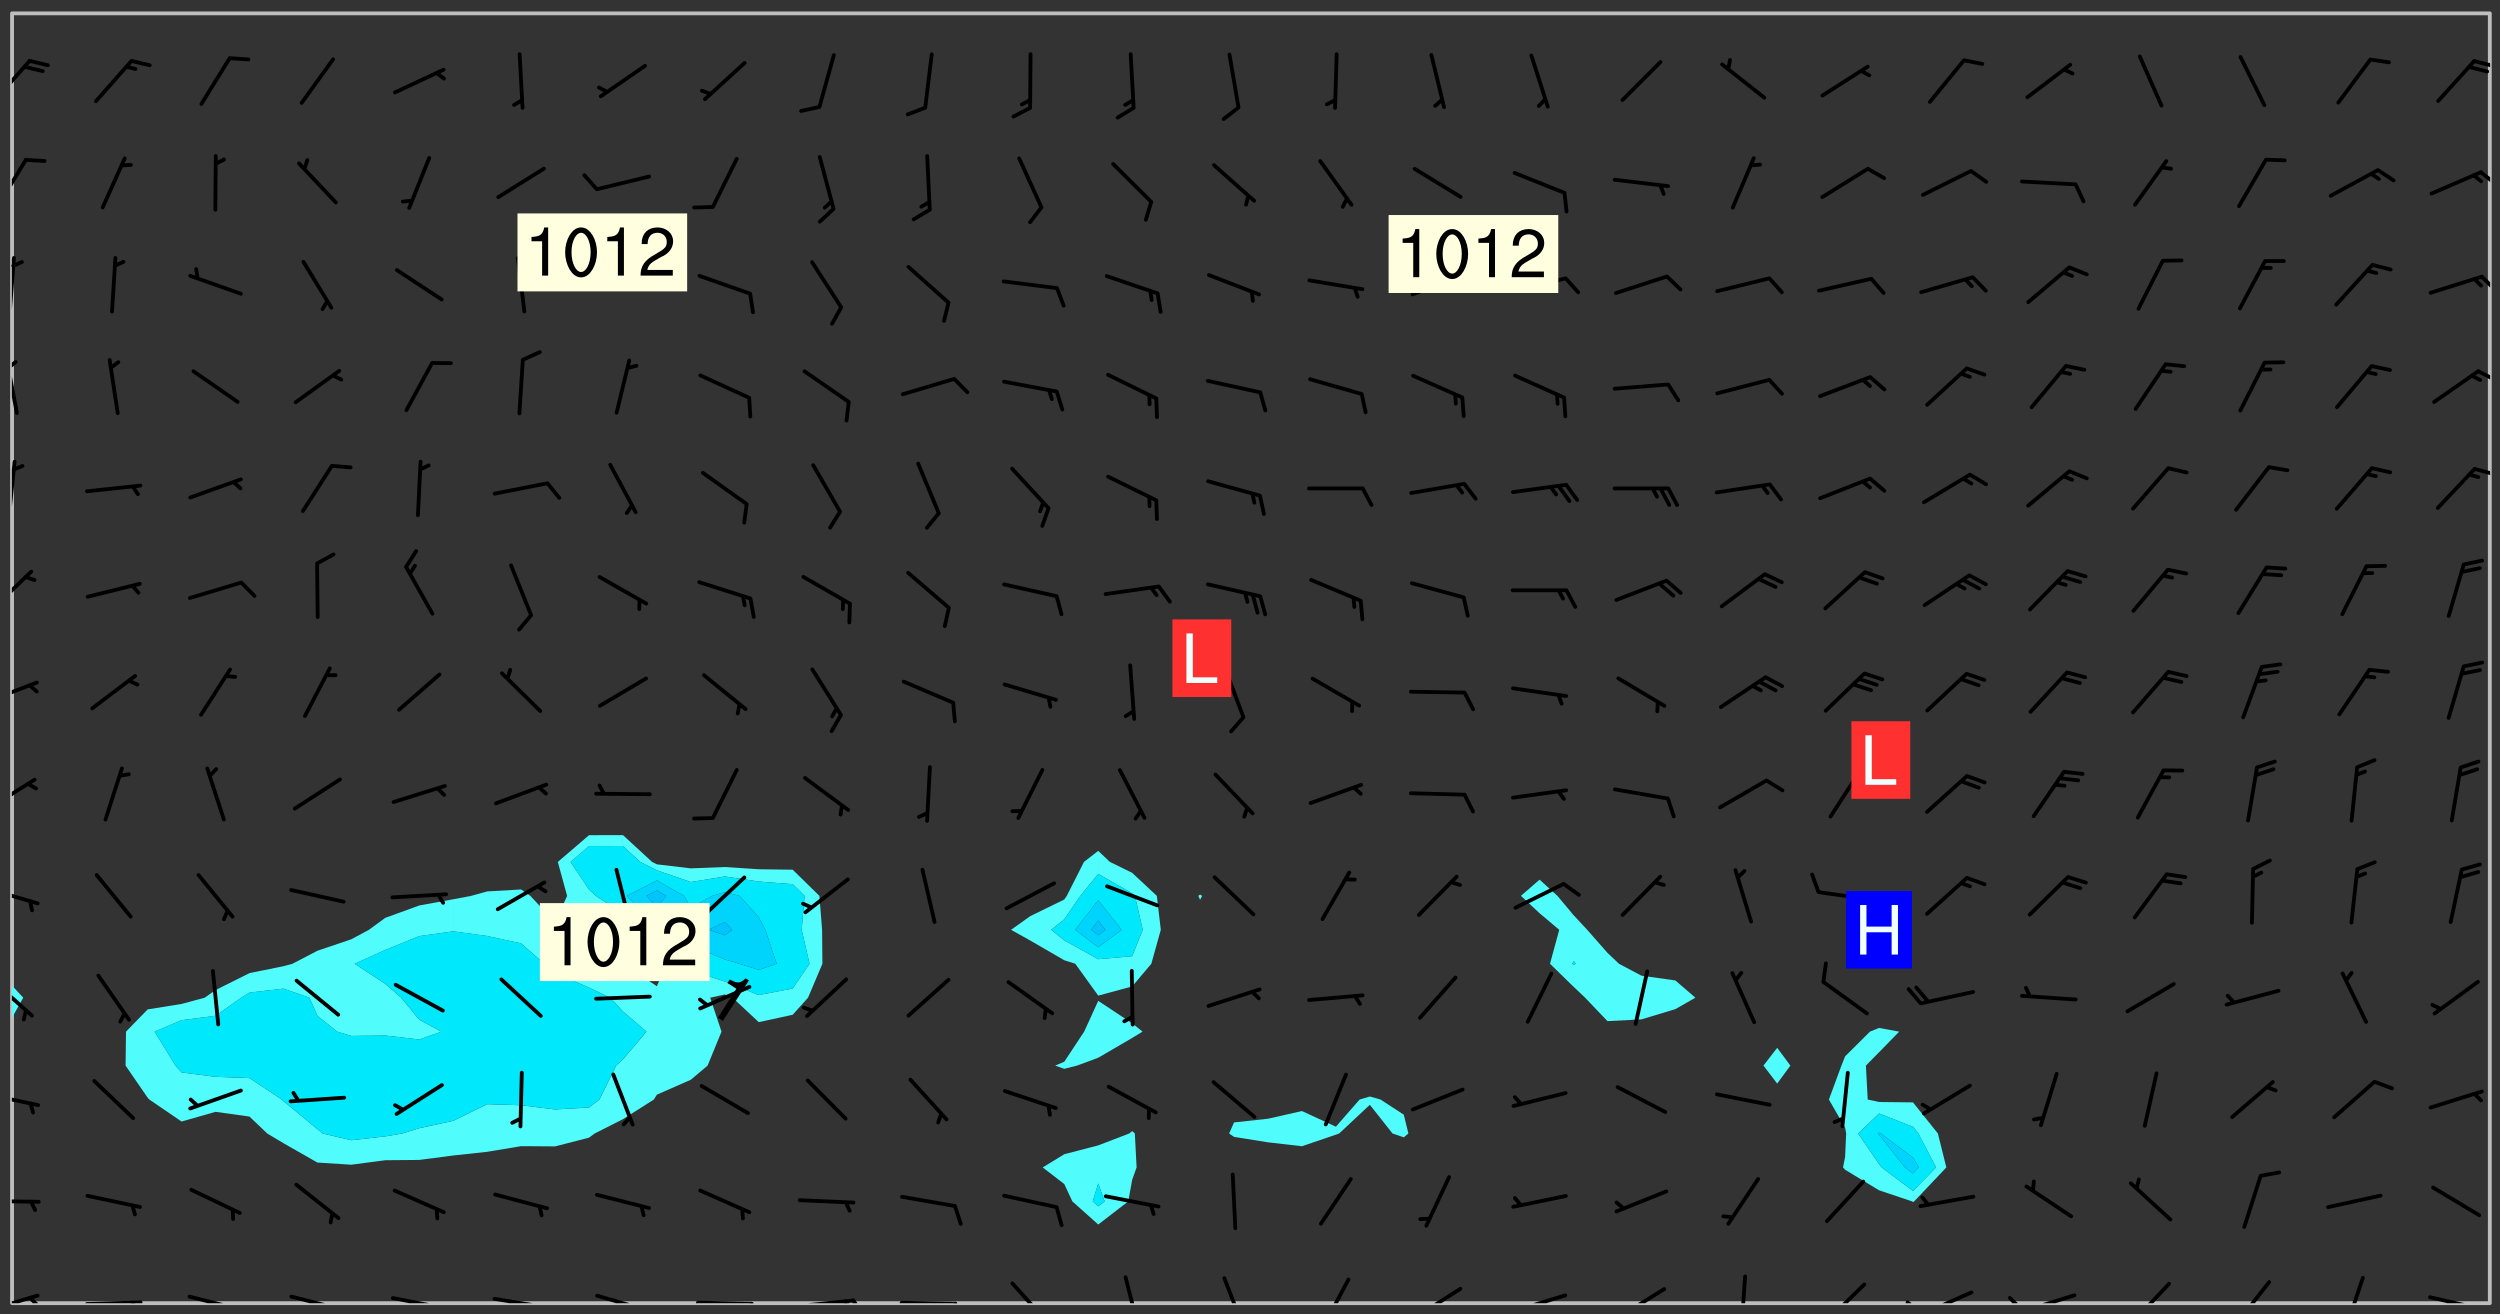 <svg xmlns="http://www.w3.org/2000/svg" role="img" xmlns:xlink="http://www.w3.org/1999/xlink" viewBox="142.45 309.95 326.84 171.84"><rect x="142.45" y="309.95" width="326.84" height="171.84" fill="#333333" stroke="none"/><defs><clipPath id="a"><path d="M144 443h1v37.328h-1zm0 0"/></clipPath><clipPath id="b"><path d="M144 311.672h1V439h-1zm0 0"/></clipPath><clipPath id="c"><path d="M144 311.672h324v168.656H144zm0 0"/></clipPath><clipPath id="d"><path d="M467 311.672h1v168.656h-1zm0 0"/></clipPath><clipPath id="e"><path d="M144 479h4v1.328h-4zm0 0"/></clipPath><clipPath id="f"><path d="M146 479h2v1.328h-2zm0 0"/></clipPath><clipPath id="g"><path d="M153 479h9v1.328h-9zm0 0"/></clipPath><clipPath id="h"><path d="M159 480h2v.328h-2zm0 0"/></clipPath><clipPath id="i"><path d="M166 479h9v1.328h-9zm0 0"/></clipPath><clipPath id="j"><path d="M172 480h2v.328h-2zm0 0"/></clipPath><clipPath id="k"><path d="M180 479h8v1.328h-8zm0 0"/></clipPath><clipPath id="l"><path d="M186 480h1v.328h-1zm0 0"/></clipPath><clipPath id="m"><path d="M193 479h8v1.328h-8zm0 0"/></clipPath><clipPath id="n"><path d="M200 480h2v.328h-2zm0 0"/></clipPath><clipPath id="o"><path d="M206 479h9v1.328h-9zm0 0"/></clipPath><clipPath id="p"><path d="M213 480h3v.328h-3zm0 0"/></clipPath><clipPath id="q"><path d="M220 479h8v1.328h-8zm0 0"/></clipPath><clipPath id="r"><path d="M233 480h8v.328h-8zm0 0"/></clipPath><clipPath id="s"><path d="M240 480h3v.328h-3zm0 0"/></clipPath><clipPath id="t"><path d="M246 479h9v1.328h-9zm0 0"/></clipPath><clipPath id="u"><path d="M253 479h3v1.328h-3zm0 0"/></clipPath><clipPath id="v"><path d="M252 479h2v1.328h-2zm0 0"/></clipPath><clipPath id="w"><path d="M260 480h8v.328h-8zm0 0"/></clipPath><clipPath id="x"><path d="M267 480h2v.328h-2zm0 0"/></clipPath><clipPath id="y"><path d="M274 477h6v3.328h-6zm0 0"/></clipPath><clipPath id="z"><path d="M289 476h3v4.328h-3zm0 0"/></clipPath><clipPath id="A"><path d="M302 476h4v4.328h-4zm0 0"/></clipPath><clipPath id="B"><path d="M315 476h4v4.328h-4zm0 0"/></clipPath><clipPath id="C"><path d="M327 478h7v2.328h-7zm0 0"/></clipPath><clipPath id="D"><path d="M340 479h8v1.328h-8zm0 0"/></clipPath><clipPath id="E"><path d="M353 478h8v2.328h-8zm0 0"/></clipPath><clipPath id="F"><path d="M353 480h3v.328h-3zm0 0"/></clipPath><clipPath id="G"><path d="M369 476h2v4.328h-2zm0 0"/></clipPath><clipPath id="H"><path d="M380 477h7v3.328h-7zm0 0"/></clipPath><clipPath id="I"><path d="M393 478h8v2.328h-8zm0 0"/></clipPath><clipPath id="J"><path d="M391 479h4v1.328h-4zm0 0"/></clipPath><clipPath id="K"><path d="M406 479h8v1.328h-8zm0 0"/></clipPath><clipPath id="L"><path d="M404 479h4v1.328h-4zm0 0"/></clipPath><clipPath id="M"><path d="M420 477h7v3.328h-7zm0 0"/></clipPath><clipPath id="N"><path d="M434 477h6v3.328h-6zm0 0"/></clipPath><clipPath id="O"><path d="M448 476h4v4.328h-4zm0 0"/></clipPath><clipPath id="P"><path d="M459 479h9v1.328h-9zm0 0"/></clipPath><clipPath id="Q"><path d="M465 480h2v.328h-2zm0 0"/></clipPath><clipPath id="R"><path d="M144 466h4v2h-4zm0 0"/></clipPath><clipPath id="S"><path d="M144 452h4v3h-4zm0 0"/></clipPath><clipPath id="T"><path d="M144 437h3v6h-3zm0 0"/></clipPath><clipPath id="U"><path d="M144 425h4v4h-4zm0 0"/></clipPath><clipPath id="V"><path d="M144 411h4v5h-4zm0 0"/></clipPath><clipPath id="W"><path d="M144 398h4v4h-4zm0 0"/></clipPath><clipPath id="X"><path d="M144 384h3v6h-3zm0 0"/></clipPath><clipPath id="Y"><path d="M144 370h1v8h-1zm0 0"/></clipPath><clipPath id="Z"><path d="M465 371h3v2h-3zm0 0"/></clipPath><clipPath id="aa"><path d="M144 356h1v9h-1zm0 0"/></clipPath><clipPath id="ab"><path d="M144 357h1v2h-1zm0 0"/></clipPath><clipPath id="ac"><path d="M466 358h2v2h-2zm0 0"/></clipPath><clipPath id="ad"><path d="M144 343h1v8h-1zm0 0"/></clipPath><clipPath id="ae"><path d="M144 343h2v2h-2zm0 0"/></clipPath><clipPath id="af"><path d="M466 345h2v4h-2zm0 0"/></clipPath><clipPath id="ag"><path d="M144 330h3v8h-3zm0 0"/></clipPath><clipPath id="ah"><path d="M466 332h2v3h-2zm0 0"/></clipPath><clipPath id="ai"><path d="M144 317h3v7h-3zm0 0"/></clipPath><clipPath id="aj"><path d="M465 317h3v2h-3zm0 0"/></clipPath><g id="ak" clip-path="url(#clip1)"><path fill="#fff" fill-opacity="0" fill-rule="evenodd" d="M0 0h1000v1000H0zm0 0"/><path fill="#d3d3d3" fill-opacity="0" fill-rule="evenodd" d="M162.152 355.867l-.234.293.059.234.117.172.176.234.293.348.113.059.117-.172.059-.234.176-.176.465-.176h.699l.234.293.289.816.059.176.176.23.352.234.699.699.172.176.234.348.234.41.289.582.41.465.23.234.234.176.117.23.176.293.172 1.164v.234l.059.289.059.117.117.117.348.41.117.172.176.176.176.234.117.172.172.352.059.234.234.406.234-.059-.176.176-.059.93h-.582l-.234-.113-.348.113-.117.117-.059.293-.059.176-.117.172-.465.293-.059.234-.059.113v.645l.059.172v.41l.059.059v.406l.059.406.117.176.059.059.23.641-.059.293v.699l-.059.582v.234l-.059.23-.055.352v1.922l.055.117h.426l-.367.117-.023.352.891 1.168 1.742.539 1.34.359v.539l.09.809.535.715 1.52.27.891-.086.09 1.164.535.18 1.16-.18 2.055-.984 1.16-.363 1.879-.176 1.695-.18-.18.719-1.516.086-1.25.09-.805.27-1.074.809.27.719.535.898-.18.625-.266.809.266 1.078.625.898.805.18 1.25-.18-.266.723.098.504.055.293v.172l.059.293v.406l.176.117.352.117h.406l.293-.176.113-.117.059-.117.117-.23.059-.176.352-.465.23-.176.176-.059.176.059.059.176.117.988.055.469.059.172.117.234.176.059.816.059h.289l.117.234.059.406.059.352v1.105l.117.293.117.348.289.699.176.352.582.754.352.176.172.059.469.234.641.465.348.234.293.176.293.055.23.062.816.348.293.176.113.172.352.352.117.176.523.641v.289l.059.352v.348l.059.352.059.289.117.059.172.059h.176l.582.234.176.117.176.289.176.234.113.234.293.23.117.117v.41l.059.055.289.234.234.117.059.117.117.172.059.117.23.234.059.176.234.059.117.059-.117.113-.059.117v.117l-.117.293-.117.289v.582l.176.117.117.059.059.117.117.117.113.059.176.348.059.352.059.406v.176l-.059.176-.117.699v.172l.117.176.293.293h.406l.176.117.117.172.117.293v.234h-.527l-.23-.234h-.234l-.176.059-.059.699.059.348.117.176.176.41.117.23.289.469.176.055h.523l.234.059.758.641.059.293v.234l.059.059.23.348v.352l-.117.172v.293l.293.289.293.176.172.059.293.176.293.117.582.406.289.234.293.176.219.16.016.012.23.176.641.523.176.234.117.176.176.176.113.172v.641l.117.176.469.117.582.117.234.059.23.113.293.117.113.059.586.352.289.172.176.062.176.055.176.059.699.352.289.176.234.055.289.176.234.117.641.406.293.117.172.059.234.059.41.059.23.059.234.117.059.172-.41.176.469.059.059.293.113.234.176.055.234.059.176.059.406.117.641.234.117.172.059.234v.176l-.059.117-.059.406.234.234.117.059.348.117.641.23.176.117.289.117.176.176.234.465.582 1.105.176.176.348.176.176.117.352.117 1.047.523.234.059.465.113.293.059.465.176.758.582.234.234.348.465.176.176.289.234.816.699.293.176.289.289.293.176.293.289.695.641.176.176.293.234.289.234.469.289.641.582.348.234.234.293.348.348.352.465.934.992.348.406.117.176.234.059.113.117.645.176.23.113.234.059.293.176.23.117.934.699.406.406.234.176.406.176.234.117.816.348.348.234.234.117.293.289.23.117.758.352.352.172.23.059.293.117.234.059.871.176h.816l.469.23.172.059.875.699.465.117.293.059.176.059.23.059.469.059.348.059.352.059.406.059h.293l.172.059v.23l.176.176h.293l.348.059.352.059.699.117h.641l.465-.234.293-.176.172-.117.41-.172.289-.176.934-.465.469-.293.523-.293.465-.172.465-.176 1.051-.465.289-.117.41-.117.289-.117.527-.176 1.516-.699.582-.348.289-.059.293-.059.348-.117.875-.23.352-.117h.113l.234-.059.875-.234.234-.059h.812l.352-.059.816-.117.172-.059.352-.055.293-.059.23-.059.816-.176.176-.059h.348l.234-.059.465-.117.758-.172.234-.059h.348l.41-.117.289-.059 1.285-.059h.289l.41-.059.23-.059h.176l.875-.117h.406l.41-.117h.348l.352-.113.871-.059h1.75l1.047.289.41.117.289.117.352.117.289.117 1.051.172.289.059h.293l.293.059.172.059.41.059.172.059.117.059h.117l.117.059.352.059h.113l.41.066 1.922.395 1.926.395 1.52.449 1.695.719 2.145.805 1.605-.719 1.43-.805 1.16-1.078 1.25-.449 3.035-.719 1.875-.359 2.145-1.348 2.234-1.254 2.5-1.258 1.695-.449 1.785-.18 1.16-.27.625.539 1.34-.27.715-.988.984-1.344.445-.18.805-.359 1.875-.539 1.785-.449 1.25-.27 1.16-.09 1.699-.09 1.961-.27 1.25-.09h.539l.625-.09h.891l2.145-.18 2.41-.18 2.59-.09 1.695.18 1.609.09 1.43.359 1.16.719 1.875.988 1.16 1.527.266.715.629.09.355.898.535.539.535 1.527 1.074.359h.535l-.805.535.09 1.707.715 2.695.891.805.895.988.715 1.258 1.785.539 1.52-.18.355 1.344 1.609-.805.98-.539.27.27.316-.215.219-.145.801.449.449-.359h.355l.535-.27.539-.719.535-.27.625-.988 1.16.449.84.371 1.395.617 1.695-.18h1.605l1.785.09.18-1.707.535-1.344.805.27.492.848.402.406-.09.539v.359l.715.449.711-.27h1.43l.359.988.445 1.258.715 1.344 1.25.629 1.695.629.715-.18.18-.539.98-.09.449.359.086 1.258-.266.629-.535.18v.539l.715.984.266.539.984.988.801 1.078-.266.359-.09.898-.625 2.332-.355 2.066-.09 1.793-.18.719-.09.539v1.438l-.98 1.883-.359 1.707-.535.898-.805 1.168-.266.539 2.055 1.254.086.359-.355.539-.09-.18v.809l.09 1.438-.445.715-1.074.094-.266.715.535.898.805.719 1.16.809 1.34.27.445.359-.355.449-1.789-.09-1.25-.449-.715-.719-.625-.09-.176 3.59-.188 1.309h89.359V311.703h-55.27v49.082l.762.125 3.289.543 2.023 2.836v2.754l2.352.332 2.348.332h4.051l-1.379 4.16-2.023.707-2.023.703-.543.344-2.594 1.617-.188.117-2.023-2.078-.73-2.742-2.672-2.078-1.375-3.5-.066-.082-1.957-2.672 2.75-1.418v-49.082H294.422v91.414l.117.031.133.012.074.074.105.047.09.059.086.059.09.059.297.297.059.09.031.117.027.117.016.137-.031.117-.059.09-.059.086-.043.105-.047.102-.027.121v.145l.176.27.148.148.074.086.074.074.043.105.062.09.059.086.043.105.059.09.047.102.043.105.059.086.117.18.074.074.062.086.059.09.043.105.059.09.059.086.062.09.059.09.043.102.117.18.074.074.059.086.074.074.09.059.105.047h.148l.133-.016.133.016.102-.047.074-.074.047-.102-.016-.133v-.148l-.047-.105-.027-.117-.047-.102-.027-.121-.043-.102-.062-.09-.043-.102-.043-.105-.031-.117-.016-.133-.012-.137.086-.059.059-.086.121-.031.043.105.016.133v.117l.059.102.059.09.09.059.148.148.059.09.043.105-.012.102.086.059.105.047.086.059.09.059.074.074-.117.027-.105.047-.086.059-.074.074-.059.09-.062.086-.027.121-.047.102-.043.105-.031.117-.012.133-.016.133v.148l.027.117.047.105.043.102.059.09.074.074.09.059.074.074.09.059.059.09.043.105.047.102.117.031.133.016h.148l.117-.031.105.043.043.105.047.102.027.121L299.5 410l.027.117.031.121.027.117.105.043.102.047.133-.016.148.148.062.086.074.074.07.074.09.062.105.043.102.043.117.031.137.016.117-.031.074-.074.027-.117-.012-.133-.031-.121-.027-.117.043-.105h.117l.09.062.117.027h.148l.133.016h.148l.133.016.133-.016h.148l.133-.016.133-.012.137.012.117-.027.133-.016.191-.059-.059.176-.016.133-.027.121-.016.133-.059.086-.133.016-.105.047-.105.043-.117.031-.117.027-.266.031h-.148l-.133.016-.074.074.059.086.148.148.117.18.074.07.09.062.09.059.086.059.09.059.102.043.105.062.105.043.086.059.105.047.102.043.18.117.059.09-.043.102-.047.105.016.133.223.223.059.09.043.102.031.121.043.102.016.133.031.117.012.137.031.117.148.148.102.043.105.043.117.031.133.016.137.016h.117l.117-.031.09-.059.043-.105.047-.102.043-.105.031-.117.012-.133v-.148l-.012-.133-.016-.133-.031-.117-.043-.105-.047-.105-.043-.102-.043-.105-.016-.133.016-.133.027-.117.031-.117.027-.121.047-.102.09-.059.086-.062.074-.074.09-.059.223-.223.059-.086.074-.074.117-.18.059-.086v-.148l-.074-.074-.102-.047-.105-.043-.102-.043-.059-.09-.047-.105-.027-.117.09-.059.117-.031.102-.043.18-.117.148-.148.012-.133-.012-.105-.09-.059-.133.016h-.148l-.133.016-.133-.016-.121-.031-.086-.059-.074-.074-.059-.09-.062-.086-.117-.18-.059-.086.031-.121.086-.059.121-.031.059-.086v-.121l-.031-.117-.059-.09-.059-.086-.047-.105-.027-.117-.016-.133.059-.09.074-.074.09-.059.117-.18.074-.074.059-.086.148-.148.121-.031.133-.016.133.016.074.074.043.105.016.133-.031.117-.117.031-.133.012-.148.148-.043.105-.047.102-.027.121-.031.117v.148l.031.117.043.105.059.09.074.07.074.074.117.031.121.027.117-.027.133-.016h.117l.09.059.074.074.047.105.059.086.102.047.133.016.105.043.086.059-.012.105-.074.074-.18.117-.059.09-.09.059-.07.074-.074.074-.062.09-.027.117-.016.133.016.133-.016.133v.148l.016.133.027.117.031.121.074.074.09.059.086.059.09.059.117.031v.086l-.102.047-.09.059-.266.031-.117.027h-.148l-.105.043-.102.047-.059.09-.062.234-.012.133-.031.121-.016.133v.293l-.012.133.012.137.016.133.133.016.133.012.121.031.086.059.074.074.047.105.043.102.016.133v.445l-.016.133v.445l.031.266.027.117.016.133.031.117.086.211.031.266v.148l-.031.117-.027.117-.031.121-.027.117-.031.117-.031.121-.012.133-.016.133.09.059.117-.031.102.016.047.105-.031.266v.441l-.043.105-.047.105-.043.102-.043.105-.059.086-.031.121-.043.117-.031.117-.016.133.016.133.059.09.105.047.086.059.059.086-.012.137-.031.117-.043.102v.445l-.016.133v.148l-.031.117-.043.105-.027.117-.047.105-.043.102-.031.121-.027.117-.031.133-.031.117-.027.117-.043.105-.031.117-.031.121-.012.133-.016.133v.297l.027.117v.148l.047.398.027.117.059.09.121.031h.148l.133-.016.059.09v.117l-.059.09-.09.059-.102.043-.105.047-.09.059-.086.059-.137.016-.117-.031-.133-.016-.102.047-.062.086-.012.137-.016.133-.031.117-.027.117-.016.133-.031.121v.297l.016.133.031.117v.148l.012.133v.148l-.027.117-.047.102-.027.121-.031.117-.059.09-.074.074-.102.043-.105.047-.117.027-.121.031-.102-.047.059-.086.105-.047.027-.117.031-.117.027-.121.031-.117v-.148l.016-.133-.031-.117-.043-.105-.105.016-.074.074-.102.043-.09.062-.074.074-.043.102-.016.133-.031.117L304.25 426l-.031.117-.027.117-.031.121-.027.117-.031.117-.043.105-.09.059h-.09l-.117-.031-.031-.086.016-.137-.031-.117v-.148l-.012-.133v-.148l-.062-.234-.027-.121-.043-.102-.047-.105-.059-.086-.059-.09-.043-.105-.062-.086-.148-.148-.07-.074-.105-.047-.105-.043-.102-.043-.297-.297-.09-.074-.086-.059-.105-.043-.09-.062-.086-.059-.105-.043-.09-.059-.086-.062-.074-.07-.105-.047-.086-.059-.105-.043-.09-.062-.102-.043-.105-.043-.086-.059-.105-.047-.105-.043-.102-.047-.09-.059-.102-.043-.105-.043-.09-.062-.117-.027-.133-.016-.133.016H299.75l-.133.016-.117-.031-.09-.059-.074-.074-.09-.059-.102-.047h-.148l-.121-.027-.102-.043-.074-.074-.117-.18-.09-.059-.102-.043-.09-.062-.105-.043-.09-.059-.086-.059-.105-.047-.059-.086-.059-.09-.043-.105-.047-.102-.074-.074-.086-.059-.074-.074-.09-.059-.223-.223-.043-.105-.031-.266.105-.043h.145l.105.043.074.074.09.059.086.059.105.047.09.059.148.148.07.074.148.148.062.086.074.074.086.059.074.074.09.062.09.059.086.059.27.176.102.047.105.043.102.043.047-.074.059-.086.074-.074.07-.074.105.043.074.074.059.09.043.102.047.105.043.105.121.027.117-.027.074-.09.043-.105.059-.09.074-.074.105-.043.117-.027.133.012.09.059.148.148.059.09.043.105.047.102.043.105.043.102.105.047.105.043.133.016.086-.059.059-.09.074-.074.105-.043.117.027.105.047.102.043.105.043.102.047.18.117v.117l-.016.133.016.133.016.137.059.086.102.047.121.027.117.031h.148l.117-.031.059-.09.18-.117.059-.09.074-.074.059-.086.117-.18.18-.117.117.031.09.059.043.074-.016.133v.117l.09.059h.148l.133-.016.133-.012.266-.031.105-.043.117-.031.121-.027.074-.074.07-.074.062-.09-.016-.105-.047-.102-.102-.043-.105-.016-.117.027-.266.031h-.148l-.074-.074-.09-.059-.117-.031-.117-.027-.133-.016h-.148l-.133.016h-.297l-.105-.047-.148-.148-.043-.102-.059-.09.223-.223.086-.059.105-.043.117-.031.133-.016.133.016.137.016.102.043.133-.012.09-.062.102-.043.062-.09-.047-.102-.09-.059-.117-.031-.102-.043-.059-.09-.062-.09v-.117l.016-.133.105-.047.074-.07v-.121l-.09-.059-.031-.117.09-.059.074-.074.043-.105.059-.09.047-.102.016-.133v-.148l-.047-.105-.043-.102-.09-.059-.133-.016-.102-.043-.137-.016-.117-.031h-.445l-.133-.016-.133-.012-.133-.016-.117-.031h-.148l-.133-.016-.133-.012-.266-.031-.121-.043-.086-.059-.074-.074v-.148l.012-.133.105-.047.102-.043.133-.016h.152l.133-.016h.293l.121.031.102.043.09.059.234.062.121-.047.09-.059.102-.043.133-.016.105.043.102.047.133.012.121-.027h.145l.121-.031.117-.027.105-.047.074-.074.086-.059.148-.148.059-.086.047-.105.027-.117.016-.105-.102-.043-.09-.059-.117-.031-.105-.043-.09-.062-.074-.086-.074-.074-.102-.043-.105-.047-.102-.043-.059-.09-.047-.102-.086-.211-.062-.086-.059-.09-.074-.074-.086-.059h-.27l-.117.031-.09.059-.102.043-.133.016-.105-.016-.027-.117-.062-.09-.117-.031-.102-.043-.148-.148-.031-.117-.016-.105.074-.074.18-.117.117-.027.117-.031.137.016.102.043.105.043.102.047.105.043.117.031.133.016.117.027.133.016.105-.016.09-.059-.074-.074-.105-.043-.074-.074-.074-.09-.148-.148-.086-.059-.09-.059-.074-.074-.09-.059-.102-.047-.121-.027-.102-.047-.105-.043-.117-.031-.102-.043-.121-.031h-.148l-.117.031-.105.043-.086.062-.18.117-.086.059-.09.059-.105.047-.086.059-.105.043-.102.043-.105.047-.074.074-.059.09-.059.086-.047.105-.059.086-.074.074-.133-.012-.117-.031h-.117l-.074.074-.09.059-.074.074-.09.059-.086.059-.105.047-.102.043-.137.016-.102-.043-.148-.148-.105-.047h-.086l-.105.047-.102.043-.121.031-.117-.031-.074-.074v-.117l.031-.121.074-.07.059-.09.074-.074.117-.031.105-.043h.293l.133-.016.137-.016.102-.043.09-.059.102-.047.09-.059.133-.012.09.059.133.012.09-.059.086-.059.105-.043.09-.059.086-.062.09-.059.148-.148.059-.086.059-.09.105-.043.133-.016.117.027.121.031.059-.059.059-.09.031-.266.027-.117.105.012.133.016.102-.043.09-.059.059-.09.074-.074.059-.09.047-.102.012-.133-.012-.133-.047-.105-.148-.148-.059-.09-.059-.086-.043-.105v-.445l.016-.133v-.148l.012-.133-.059-.059-.09.059-.102-.043-.18-.117-.086-.059-.062-.09-.059-.09-.074-.074-.086-.059-.121.031-.102.012-.105.047-.086.059-.105.043-.148.148-.09.059-.086.059-.09.062-.105.043-.133.016v-.121l.105-.043.117-.031.074-.07.043-.105v-.148l-.027-.117-.148-.148-.133-.016h-.148l-.117.031-.105.043-.102.043-.09.062-.117.027-.074-.074.012-.133-.043-.102-.043-.105-.09-.059-.117.027-.121.031-.117.031-.102.043-.121.031-.102.043-.105.043-.09.059-.102.016v-.117l.016-.133-.059-.09-.074.043-.148.148-.059.09-.074.074-.047.105-.043.102-.074.074-.059.09-.074.074-.059.086-.074.074-.09.062-.074.07-.074.074-.102.016-.133.016-.105-.043v-.121l.148-.148.043-.102.059-.09.047-.102.043-.105.059-.09.031-.117.043-.102.031-.121.027-.117.047-.105.043-.102.043-.105.074-.07.09-.062.09-.059.102-.043h.297l.266-.031.105-.043-.074-.074-.117-.031-.105-.043-.09-.059-.102-.047-.09-.059-.102-.043-.105-.043-.09-.062-.086-.059-.105-.043-.102-.043-.121-.031-.117-.031-.102-.043L297.5 410.25l-.102-.043-.09-.059-.043-.105-.016-.133.102-.043.133-.016.137.016.133-.016.102-.043.059-.09.016-.105-.09-.059-.074-.074-.102-.043-.09-.059-.148-.148-.043-.105-.016-.133v-.293l-.059-.09-.09-.059-.074-.074-.043-.105-.031-.117-.059-.09-.074-.074-.117-.027-.074-.074-.09-.059-.09-.062-.086-.059-.074-.074-.059-.086-.047-.105-.086-.059-.148-.148-.195-.059-.133.016-.102.043-.074.074-.047.102-.043.105-.059.09-.059.086-.297.297-.09.059h-.086l-.062-.086-.043-.105.031-.117.059-.09.027-.117-.012-.133-.09-.062-.105.047-.117.027-.117.031-.27.176-.102.047-.117.027-.105.047-.09.059-.102.043-.059-.086-.047-.105.016-.133.047-.105.07-.074.074-.07.059-.09v-.148l-.043-.105h-.238l-.102.047-.031.117-.027.117-.031.121-.074.043-.133.016-.074-.047-.043-.102-.043-.105-.047-.102-.043-.105-.121.031-.102.043-.133.016-.117.031-.105.043-.09.059-.102.047-.121.027-.133.016-.102-.043-.059-.09-.047-.105-.043-.102-.043-.105v-.117l.059-.09.086-.059.18-.117.102-.047.105-.043.105-.059.102-.043.09-.062.102-.043.105-.059.102-.047.09-.059.105-.043.102-.043.09-.062.102-.043.137-.016.117.031.102.043.121.031.102.043.105.047.102.043.105.043.102.047.105.043.102.043.105.047.086.059.105.043.117.031.105.043.102.047.09.059.105.043.102.043.105.047.117.027.102.047.121.027h.148l.086-.059.016-.102.059-.09-.027-.117-.074-.074-.117-.18-.074-.074-.09-.074-.18-.117-.086-.059-.105-.043-.102-.047-.27-.176-.059-.09-.074-.074-.059-.09-.043-.102-.031-.117-.016-.137v-.562l-.012-.133-.016-.133-.031-.117-.016-.133-.012-.133-.031-.121-.223-.223-.059-.086-.016-.105.031-.117.133-.016v-91.414H172.992v1.453l-.059.234-.352 1.051-.172.523-.117.348-.176.41-.117.172-.234.293-.23.059h-.352l-.117.059-.23.406v.293l.117.176.23.23.117.234.641.758.293.465.176.234.23.352.234.348.641.816.176.465.172.41.117.695.176.469.117 1.398.059.465v.875l.117 1.047v4.781l-.059.465-.352 1.281-.176.523-.113.41-.352.93L172.934 336l-.234.582-.117.176-.172.348-.176.406-.352.816-.059.293-.113.293-.117.289-.059.176-.117.875-.059.406-.059.117-.059.176-.059.172-.23.527-.117.172v.234l-.117.234-.059.172-.176.586v.289l-.059.176v.293l-.059.113-.059.527v.172l-.055.234v2.621l-.176.816-.117.176-.176.234-.117.172-.113.234-.586.934-.23.289-.293.465-.176.234-.289.352-.352.699-.113.23-.176.41-.176.23-.406.527-.816.699-.293.172-.289.234-.176.117-.176.176-.523.406-.527.176-.172.176-.234.055-.641.176h-.758m12.211 31.023l-1.074.449.359.895 1.25-.715.445-.539-.98-.09"/><path fill="#d3d3d3" fill-opacity="0" fill-rule="evenodd" d="M201.508 416.598h-.895l.449.629.98.359.805-.09.445-.988-.176.09-.715-.355-.895.355m154.621 59.07l-.059-.523v-.293l.113-.293.059-.23.469-.469h.113l.117-.113.117-.059h.176l.234-.059h.348l.234.059.117.059.23.172.059.176.117.582v.293l-.117.176-.172.289-.176.176-.527.523-.23.234-.117.059h-.176l-.117-.059-.406-.293-.176-.117-.117-.059-.059-.113-.055-.117m6.641-10.957l-.059-.172v-1.109l.059-.172.176-.059.172-.059h.176l.234-.059.117.059.059.699-.059.172-.117.176-.117.059-.234.523-.113.059h-.234l-.059-.117m9.613-14.391l-.117-.176v-.699l.293-.875.117-.172.176-.352.113-.23.117-.293.352-.758.117-.23.172-.234h.176l.117-.059h.641l.117.059.234.234.172.113.352.293.117.117.113.176v.113l.117.059.117.117v.699l-.059.176v.23l-.059.176-.348 1.051-.117.23-.117.234-.117.059-.23.234-.641.289h-.875l-.41-.117-.641-.465"/><path fill="none" stroke="#bebebe" stroke-linecap="round" stroke-linejoin="round" stroke-miterlimit="10" stroke-width=".5" d="M467.957 311.695H144.027v168.625h323.93v-168.625"/><g clip-path="url(#a)"><path fill="#fff" fill-opacity="0" fill-rule="evenodd" d="M144 475.891v4.438h.004H144v-37.285 32.848"/></g><g clip-path="url(#b)"><path fill="#fff" fill-opacity="0" fill-rule="evenodd" d="M144 435.945v2.836-127.109h.004H144v124.273"/></g><path fill="#50fcfc" fill-rule="evenodd" d="M144 438.781v4.262l.004-.008v-4.25l-.004-.004"/><g clip-path="url(#c)"><path fill="#fff" fill-opacity="0" fill-rule="evenodd" d="M144.004 480.328v-37.293l1.488-2.652-1.488-1.598V311.672h79.887V419.125l-4.438.008-4.082 3.496 1.219 4.441-1.574 3.465-3.23-3.465-1.211-.84-4.438.254-2.109.586-2.328.441-4.438.812-4.441 1.617-2.145 1.566-2.293 1.234-4.438 1.504-3.258 1.699-1.18.32-4.441.902-4.438 2.219-1.418.996-3.02.816-4.438.715-2.832 2.906-.055 4.441 2.887 4.199.223.238 4.215 2.875 4.438-1.27 4.438.621 2.32 2.211 2.121 1.27 4.438 2.531 4.438.281 4.438-.586 4.441-.039 4.438-.578 4.438-.484 4.438-.738 4.441.031 4.438-1.141.742-.547 3.695-1.871 4.039-2.566.398-.637 4.438-1.953 2.195-1.848 1.816-4.441-1.48-4.438 1.91-.418 1.016.418 3.422 3.199 4.438-.965 2.008-2.234 1.879-4.438-.043-4.438-.352-4.438-3.492-3.418-4.438-.059-4.438-.293-4.441.176-4.438-.527-.633-.32-3.805-3.504V311.672h62.137V421.188l-1.859 1.441-2.25 4.441-.328.477-4.438 2.168-2.523 1.793 2.523 1.41 4.438 2.57 1.434.457 3.004 4.168v.684l-1.836 4.023-2.602 3.938-1.199.504 1.199.422 1.668-.422 2.77-1.027 4.438-2.586v12.176l-.387.312-4.051 1.555-4.438 1.156-2.824 1.727 2.824 2.172 1.055 2.27 3.383 3.023 3.926-3.023.512-2.824.578-1.617-.23-4.438-.348-.312v-12.176l1.359-.828-1.359-1.082-4.438-2.941v-.684l4.438-1.203 2.504-2.965 1.238-4.438-.52-4.438-3.223-3.008-2.922-1.434-1.516-1.441V311.672h13.316v115.23l-.23.168.23.523.262-.523-.262-.168V311.672h22.191v141.629l-1.34.398-3.098 3.551-4.441-2.047-4.438 1.004-4.438.484-.641 1.445.641.445 4.438.711 4.438.512 4.441-1.512.426-.156 4.012-3.75 2.965 3.75 1.473.504.602-.504-.602-2.457-3.043-1.98-1.395-.398v-141.629h22.191v113.281l-2.438 2.117 2.438 2.27 2.574 2.168-1.211 4.438 3.074 3 1.516 1.438 2.922 3.062 4.441-.227 4.438-1.34 2.617-1.496-2.617-2.254-4.438-.625-2.938-1.559-1.504-1.426-2.648-3.012-1.789-1.922-2.105-2.516-2.332-2.117V311.672h31.066V446.934L373 449.262l1.793 2.352 1.723-2.352-1.723-2.328V311.672h13.316v132.668l-1.188.48-3.25 3.23-.48 1.211-1.637 4.438 2.117 3.684.137.754-.137 3.047-.27 1.391.27.305 4.438 2.684 4.32 1.453.117.094.148-.094 4.211-4.441-1.105-4.438-3.254-4.066-4.438-.051-1.48-.32-.238-4.438 1.719-1.746 2.633-2.695-2.633-.48V311.672h79.887v168.656H144.004"/></g><path fill="#50fcfc" fill-rule="evenodd" d="M145.492 440.383l-1.488 2.652v-4.25l1.488 1.598m16.262 13.078l-2.887-4.199.055-4.441 2.832-2.906 4.438-.715 3.02-.816 1.418-.996 4.438-2.219 4.441-.902 1.18-.32 3.258-1.699 4.438-1.504 2.293-1.234 2.145-1.566 4.441-1.617 4.438-.812v4.191l-4.438.625-4.441 1.809-4.008 1.809 4.008 2.629 2.074 1.809 2.367 2.883 2.895 1.555-2.895 1.027-4.441-.52-4.438.051-1.852-.559-2.586-2.074-1.039-2.363-3.398-1.188-4.441.516-1.082.672-3.355 2.359-4.438.578-3.531 1.5 2.734 4.441.797.891 4.438.574 4.438.168 4.23 2.805.211.203 4.438 3.668.68.566 3.758.879 4.438-.504 2.199-.375 2.242-.695 4.438-.965 4.438-2.176 4.438.145 4.441.547 4.438-.258 1.359-1.035 2.176-4.438.902-.809 3.07-3.633-3.07-2.641-1.66-1.797-2.777-1.32-4.438-1.926-1.41-1.191-3.031-2.66-4.438-.969-4.438-.613v-4.191l2.328-.441 2.109-.586 4.438-.254 1.211.84 3.23 3.465 1.574-3.465-1.219-4.441 4.082-3.496 4.438-.008v1.43l-4.438.008-2.414 2.066 2.414 3.609v4.105l-3.094 1.164 3.094 2.531 4.438 1.695.363-4.227-.363-.391-4.438-.773v-4.105l.883.832 3.555 2.316 1.984 2.121 2.453 2.27v1.504L224 435.945l4.328 2.945 1.219-2.945-1.219-.664v-1.504l3.961 2.168.477.91 4.441 1.414 4.438 1.773 4.438-.859 2.199-3.238-1.023-4.438.383-4.438-1.559-1.527-4.438-.344-4.438-.664-4.441.73-4.438-1.527-2.184-1.109-2.254-2.074V419.125l3.805 3.504.633.32 4.438.527 4.441-.176 4.438.293 4.438.059 3.492 3.418.352 4.438.043 4.438-1.879 4.438-2.008 2.234-4.438.965-3.422-3.199-1.016-.418-1.91.418 1.48 4.438-1.816 4.441-2.195 1.848-4.438 1.953-.398.637-4.039 2.566-3.695 1.871-.742.547-4.438 1.141-4.441-.031-4.438.738-4.438.484-4.438.578-4.441.039-4.438.586-4.438-.281-4.438-2.531-2.121-1.27-2.32-2.211-4.438-.621-4.438 1.27-4.215-2.875-.223-.238"/><path fill="#00e8fc" fill-rule="evenodd" d="M165.395 449.262l-2.734-4.441 3.531-1.5 4.438-.578 3.355-2.359 1.082-.672 4.441-.516 3.398 1.188 1.039 2.363 2.586 2.074 1.852.559 4.438-.051 4.441.52 2.895-1.027-2.895-1.555-2.367-2.883-2.074-1.809-4.008-2.629 4.008-1.809 4.441-1.809 4.438-.625 4.438.613 4.438.969 3.031 2.66 1.41 1.191 4.438 1.926 2.777 1.32 1.66 1.797 3.07 2.641-3.07 3.633-.902.809-2.176 4.438-1.359 1.035-4.438.258-4.441-.547-4.438-.145-4.438 2.176-4.438.965-2.242.695-2.199.375-4.438.504-3.758-.879-.68-.566-4.438-3.668-.211-.203-4.23-2.805-4.438-.168-4.438-.574-.797-.891"/><path fill="#fff" fill-opacity="0" fill-rule="evenodd" d="M219.453 430.344l-3.094 1.164 3.094 2.531 4.438 1.695.363-4.227-.363-.391-4.438-.773"/><path fill="#00e8fc" fill-rule="evenodd" d="M219.453 426.238l-2.414-3.609 2.414-2.066 4.438-.008 2.254 2.074 2.184 1.109v1.312l-3.934 2.02 3.934 4.188.488.25 3.949 2.012 4.441 1.863 1.883.562 2.555.801 2.348-.801-1.488-4.438-.859-1.645-2.512-2.793-1.926-.48-1.645.48-2.797 1.535-.902-1.535-3.535-2.02v-1.312l4.438 1.527 4.441-.73 4.438.664 4.438.344 1.559 1.527-.383 4.438 1.023 4.438-2.199 3.238-4.438.859-4.438-1.773-4.441-1.414-.477-.91-3.961-2.168-2.453-2.27-1.984-2.121-3.555-2.316-.883-.832"/><path fill="#fff" fill-opacity="0" fill-rule="evenodd" d="M228.328 435.281L224 435.945l4.328 2.945 1.219-2.945-1.219-.664"/><path fill="#00d4fc" fill-rule="evenodd" d="M228.328 431.258l-3.934-4.188 3.934-2.02v1.312l-1.375.707 1.375 1.465 1.238-1.465-1.238-.707v-1.312l3.535 2.02.902 1.535 2.797-1.535 1.645-.48v3.891l-2.109 1.027 2.109.727.973-.727-.973-1.027v-3.891l1.926.48 2.512 2.793.859 1.645 1.488 4.438-2.348.801-2.555-.801-1.883-.562-4.441-1.863-3.949-2.012-.488-.25"/><path fill="#00c4fc" fill-rule="evenodd" d="M228.328 428.535l-1.375-1.465 1.375-.707 1.238.707-1.238 1.465m8.879 3.699l-2.109-.727 2.109-1.027.973 1.027-.973.727"/><path fill="#50fcfc" fill-rule="evenodd" d="M277.152 432.918l-2.523-1.41 2.523-1.793 4.438-2.168.328-.477 2.25-4.441 1.859-1.441v3.02l-2.332 2.863-2.105 3.062-1.715 1.375 1.715 1.379 4.438 2.465 4.438-.395 1.379-3.449-1.02-4.438-.359-.336-4.438-2.527v-3.02l1.516 1.441 2.922 1.434 3.223 3.008.52 4.438-1.238 4.438-2.504 2.965-4.438 1.203-3.004-4.168-1.434-.457-4.438-2.57m4.438 31.828l-2.824-2.172 2.824-1.727 4.438-1.156v4.98l-.723 2.344.723.641.836-.641-.836-2.344v-4.98l4.051-1.555.387-.312.348.312.23 4.438-.578 1.617-.512 2.824-3.926 3.023-3.383-3.023-1.055-2.27"/><path fill="#00e8fc" fill-rule="evenodd" d="M281.59 432.887l-1.715-1.379 1.715-1.375 2.105-3.062 2.332-2.863v3.43l-3.023 3.871 3.023 2.277 3.07-2.277-3.07-3.871v-3.43l4.438 2.527.359.336 1.02 4.438-1.379 3.449-4.438.395-4.438-2.465"/><path fill="#50fcfc" fill-rule="evenodd" d="M281.59 449.684l-1.199-.422 1.199-.504 2.602-3.938 1.836-4.023 4.438 2.941 1.359 1.082-1.359.828-4.438 2.586-2.77 1.027-1.668.422"/><path fill="#00d4fc" fill-rule="evenodd" d="M286.027 433.785l-3.023-2.277 3.023-3.871v2.66l-.945 1.211.945.711.961-.711-.961-1.211v-2.66l3.07 3.871-3.07 2.277"/><path fill="#00c4fc" fill-rule="evenodd" d="M286.027 432.219l-.945-.711.945-1.211.961 1.211-.961.711"/><path fill="#00e8fc" fill-rule="evenodd" d="M286.027 467.656l-.723-.641.723-2.344.836 2.344-.836.641"/><path fill="#50fcfc" fill-rule="evenodd" d="M299.344 427.594l-.23-.523.23-.168.262.168-.262.523m4.438 30.988l-.641-.445.641-1.445 4.438-.484 4.438-1.004 4.441 2.047 3.098-3.551 1.34-.398 1.395.398 3.043 1.98.602 2.457-.602.504-1.473-.504-2.965-3.75-4.012 3.75-.426.156-4.441 1.512-4.438-.512-4.438-.711m39.945-29.242l-2.438-2.27 2.438-2.117 2.332 2.117 2.105 2.516v5.996L348 435.945l.164.16.312-.16-.312-.363v-5.996l1.789 1.922 2.648 3.012 1.504 1.426 2.938 1.559 4.438.625 2.617 2.254-2.617 1.496-4.438 1.34-4.441.227-2.922-3.062-1.516-1.438-3.074-3 1.211-4.438-2.574-2.168"/><path fill="#00e8fc" fill-rule="evenodd" d="M348.164 436.105L348 435.945l.164-.363.312.363-.312.16"/><path fill="#50fcfc" fill-rule="evenodd" d="M374.793 451.613L373 449.262l1.793-2.328 1.723 2.328-1.723 2.352m8.879 5.77l-2.117-3.684 1.637-4.438.48-1.211 3.25-3.23 1.188-.48 2.633.48-2.633 2.695-1.719 1.746.238 4.438 1.48.32v1.504l-2.73 2.613 2.73 4 .348.438 4.09 3.078 3.016-3.078-2.312-4.438-.703-.879-4.438-1.734v-1.504l4.438.051 3.254 4.066 1.105 4.438-4.211 4.441-.148.094-.117-.094-4.32-1.453-4.438-2.684-.27-.305.27-1.391.137-3.047-.137-.754"/><path fill="#00e8fc" fill-rule="evenodd" d="M388.109 462.137l-2.73-4 2.73-2.613v2.504l-.117.109.117.172 3.395 4.266 1.043.789.77-.789-.77-1.293-4.211-3.145-.227-.109v-2.504l4.438 1.734.703.879 2.312 4.438-3.016 3.078-4.09-3.078-.348-.438"/><path fill="#00d4fc" fill-rule="evenodd" d="M388.109 458.309l-.117-.172.117-.109.227.109 4.211 3.145.77 1.293-.77.789-1.043-.789-3.395-4.266"/><g clip-path="url(#d)"><path fill="#fff" fill-opacity="0" fill-rule="evenodd" d="M467.996 480.328H468V311.672h-.004H468v168.656h-.004"/></g><path fill="#fff" fill-opacity="0" fill-rule="evenodd" d="M232.598 442.801l4.914 3.156 5.379-8.383-4.914-3.156-5.379 8.383"/><path fill-rule="evenodd" d="M239.93 437.852l.43.273-3.398 5.297-.664-.426 2.426-3.777-1.168-.75.301-.469.504.25.242.09.242.051.246-.012.262-.082.277-.172.301-.273"/><g clip-path="url(#e)"><path fill="none" stroke="#000" stroke-linecap="round" stroke-linejoin="round" stroke-miterlimit="10" stroke-width=".5" d="M147.367 479.328l-6.734 2.004"/></g><g clip-path="url(#f)"><path fill="none" stroke="#000" stroke-linecap="round" stroke-linejoin="round" stroke-miterlimit="10" stroke-width=".5" d="M146.387 479.617l.863.875"/></g><g clip-path="url(#g)"><path fill="none" stroke="#000" stroke-linecap="round" stroke-linejoin="round" stroke-miterlimit="10" stroke-width=".5" d="M160.828 480.223l-7.023.211"/></g><g clip-path="url(#h)"><path fill="none" stroke="#000" stroke-linecap="round" stroke-linejoin="round" stroke-miterlimit="10" stroke-width=".5" d="M159.805 480.254l.609 1.066"/></g><g clip-path="url(#i)"><path fill="none" stroke="#000" stroke-linecap="round" stroke-linejoin="round" stroke-miterlimit="10" stroke-width=".5" d="M174.035 481.188l-6.812-1.719"/></g><g clip-path="url(#j)"><path fill="none" stroke="#000" stroke-linecap="round" stroke-linejoin="round" stroke-miterlimit="10" stroke-width=".5" d="M173.047 480.938l.293 1.191"/></g><g clip-path="url(#k)"><path fill="none" stroke="#000" stroke-linecap="round" stroke-linejoin="round" stroke-miterlimit="10" stroke-width=".5" d="M187.352 481.195l-6.812-1.734"/></g><g clip-path="url(#l)"><path fill="none" stroke="#000" stroke-linecap="round" stroke-linejoin="round" stroke-miterlimit="10" stroke-width=".5" d="M186.359 480.941l.293 1.191"/></g><g clip-path="url(#m)"><path fill="none" stroke="#000" stroke-linecap="round" stroke-linejoin="round" stroke-miterlimit="10" stroke-width=".5" d="M200.707 481.004l-6.895-1.352"/></g><g clip-path="url(#n)"><path fill="none" stroke="#000" stroke-linecap="round" stroke-linejoin="round" stroke-miterlimit="10" stroke-width=".5" d="M200.707 481.004l.715 2.348"/></g><g clip-path="url(#o)"><path fill="none" stroke="#000" stroke-linecap="round" stroke-linejoin="round" stroke-miterlimit="10" stroke-width=".5" d="M214.043 480.898l-6.934-1.141"/></g><g clip-path="url(#p)"><path fill="none" stroke="#000" stroke-linecap="round" stroke-linejoin="round" stroke-miterlimit="10" stroke-width=".5" d="M214.043 480.898l.785 2.324"/></g><g clip-path="url(#q)"><path fill="none" stroke="#000" stroke-linecap="round" stroke-linejoin="round" stroke-miterlimit="10" stroke-width=".5" d="M227.266 481.312l-6.75-1.965"/></g><g clip-path="url(#r)"><path fill="none" stroke="#000" stroke-linecap="round" stroke-linejoin="round" stroke-miterlimit="10" stroke-width=".5" d="M240.719 480.398l-7.027-.141"/></g><g clip-path="url(#s)"><path fill="none" stroke="#000" stroke-linecap="round" stroke-linejoin="round" stroke-miterlimit="10" stroke-width=".5" d="M240.719 480.398l1.109 2.188"/></g><g clip-path="url(#t)"><path fill="none" stroke="#000" stroke-linecap="round" stroke-linejoin="round" stroke-miterlimit="10" stroke-width=".5" d="M254.016 479.977l-6.992.707"/></g><g clip-path="url(#u)"><path fill="none" stroke="#000" stroke-linecap="round" stroke-linejoin="round" stroke-miterlimit="10" stroke-width=".5" d="M254.016 479.977l1.363 2.039"/></g><g clip-path="url(#v)"><path fill="none" stroke="#000" stroke-linecap="round" stroke-linejoin="round" stroke-miterlimit="10" stroke-width=".5" d="M253 480.078l.68 1.02"/></g><g clip-path="url(#w)"><path fill="none" stroke="#000" stroke-linecap="round" stroke-linejoin="round" stroke-miterlimit="10" stroke-width=".5" d="M267.348 480.387l-7.023-.113"/></g><g clip-path="url(#x)"><path fill="none" stroke="#000" stroke-linecap="round" stroke-linejoin="round" stroke-miterlimit="10" stroke-width=".5" d="M267.348 480.387l1.117 2.184"/></g><g clip-path="url(#y)"><path fill="none" stroke="#000" stroke-linecap="round" stroke-linejoin="round" stroke-miterlimit="10" stroke-width=".5" d="M279.508 482.934l-4.715-5.207"/></g><g clip-path="url(#z)"><path fill="none" stroke="#000" stroke-linecap="round" stroke-linejoin="round" stroke-miterlimit="10" stroke-width=".5" d="M291.336 483.734l-1.738-6.809"/></g><g clip-path="url(#A)"><path fill="none" stroke="#000" stroke-linecap="round" stroke-linejoin="round" stroke-miterlimit="10" stroke-width=".5" d="M305.043 483.605l-2.527-6.555"/></g><g clip-path="url(#B)"><path fill="none" stroke="#000" stroke-linecap="round" stroke-linejoin="round" stroke-miterlimit="10" stroke-width=".5" d="M315.453 483.434l3.285-6.211"/></g><g clip-path="url(#C)"><path fill="none" stroke="#000" stroke-linecap="round" stroke-linejoin="round" stroke-miterlimit="10" stroke-width=".5" d="M327.445 482.211l5.93-3.766"/></g><g clip-path="url(#D)"><path fill="none" stroke="#000" stroke-linecap="round" stroke-linejoin="round" stroke-miterlimit="10" stroke-width=".5" d="M340.367 481.355l6.719-2.055"/></g><g clip-path="url(#E)"><path fill="none" stroke="#000" stroke-linecap="round" stroke-linejoin="round" stroke-miterlimit="10" stroke-width=".5" d="M354.055 482.18l5.973-3.703"/></g><g clip-path="url(#F)"><path fill="none" stroke="#000" stroke-linecap="round" stroke-linejoin="round" stroke-miterlimit="10" stroke-width=".5" d="M354.926 481.641l-1.062-.613"/></g><g clip-path="url(#G)"><path fill="none" stroke="#000" stroke-linecap="round" stroke-linejoin="round" stroke-miterlimit="10" stroke-width=".5" d="M370.109 483.832l.492-7.008"/></g><g clip-path="url(#H)"><path fill="none" stroke="#000" stroke-linecap="round" stroke-linejoin="round" stroke-miterlimit="10" stroke-width=".5" d="M381.156 482.781l5.031-4.906"/></g><g clip-path="url(#I)"><path fill="none" stroke="#000" stroke-linecap="round" stroke-linejoin="round" stroke-miterlimit="10" stroke-width=".5" d="M393.77 481.746l6.43-2.836"/></g><g clip-path="url(#J)"><path fill="none" stroke="#000" stroke-linecap="round" stroke-linejoin="round" stroke-miterlimit="10" stroke-width=".5" d="M393.77 481.746l-1.926-1.516"/></g><g clip-path="url(#K)"><path fill="none" stroke="#000" stroke-linecap="round" stroke-linejoin="round" stroke-miterlimit="10" stroke-width=".5" d="M406.945 481.363l6.715-2.07"/></g><g clip-path="url(#L)"><path fill="none" stroke="#000" stroke-linecap="round" stroke-linejoin="round" stroke-miterlimit="10" stroke-width=".5" d="M406.945 481.363l-1.742-1.73"/></g><g clip-path="url(#M)"><path fill="none" stroke="#000" stroke-linecap="round" stroke-linejoin="round" stroke-miterlimit="10" stroke-width=".5" d="M421.203 482.883l4.828-5.105"/></g><g clip-path="url(#N)"><path fill="none" stroke="#000" stroke-linecap="round" stroke-linejoin="round" stroke-miterlimit="10" stroke-width=".5" d="M434.758 483.09l4.348-5.52"/></g><g clip-path="url(#O)"><path fill="none" stroke="#000" stroke-linecap="round" stroke-linejoin="round" stroke-miterlimit="10" stroke-width=".5" d="M449.129 483.66L451.367 477"/></g><g clip-path="url(#P)"><path fill="none" stroke="#000" stroke-linecap="round" stroke-linejoin="round" stroke-miterlimit="10" stroke-width=".5" d="M466.988 481.113l-6.852-1.57"/></g><g clip-path="url(#Q)"><path fill="none" stroke="#000" stroke-linecap="round" stroke-linejoin="round" stroke-miterlimit="10" stroke-width=".5" d="M465.988 480.883l.32 1.188"/></g><g clip-path="url(#R)"><path fill="none" stroke="#000" stroke-linecap="round" stroke-linejoin="round" stroke-miterlimit="10" stroke-width=".5" d="M147.512 467.066l-7.023-.105"/></g><path fill="none" stroke="#000" stroke-linecap="round" stroke-linejoin="round" stroke-miterlimit="10" stroke-width=".5" d="M146.492 467.051l.559 1.094m13.703-.402l-6.875-1.457m5.875 1.246l.336 1.18m13.711-.18l-6.34-3.035m5.418 2.594l.051 1.227m13.77-.117l-5.508-4.371m4.707 3.734l-.223 1.207m14.801-1.34l-6.43-2.832m5.492 2.422l.09 1.223m14.344-1.328l-6.793-1.801m5.805 1.539l.277 1.191m14.035-.965l-6.812-1.73m5.82 1.48l.293 1.191m13.82-.387l-6.426-2.84m5.492 2.426l.09 1.223m14.457-2.074l-7.02-.309m5.996.266l.527 1.105m13.762-.613l-6.922-1.207m6.922 1.207l.762 2.336m12.523-2.191l-6.863-1.496m6.863 1.496l.664 2.363m12.668-2.441l-6.898-1.34m5.895 1.145l.359 1.172m10.68 1.863l-.336-7.02m11.527 6.43l3.91-5.84m9.871 6.102l2.98-6.363m-2.547 5.438l-1.227.062m12.156-1.609l6.883-1.418m-5.883 1.211l-.781-.945m13.277 1.754l6.52-2.621m-5.57 2.242l-.938-.793m14.613 2.785l3.898-5.848m-3.332 4.996l-1.219-.121m13.539.637l4.758-5.176m7.477 3.207l6.918-1.238m-5.91 1.059l-.758-.965m13.602-1.422l5.848 3.895m-4.996-3.328l.121-1.223m12.676.23l5.18 4.746m-4.426-4.055l.305-1.188m15.918-.477l-2.145 6.691m2.145-6.691l2.418-.434m6.395 4.535l6.863-1.512m6.867-1.051l6.027 3.613"/><g clip-path="url(#S)"><path fill="none" stroke="#000" stroke-linecap="round" stroke-linejoin="round" stroke-miterlimit="10" stroke-width=".5" d="M147.438 454.43l-6.875-1.461"/></g><path fill="none" stroke="#000" stroke-linecap="round" stroke-linejoin="round" stroke-miterlimit="10" stroke-width=".5" d="M146.438 454.215l.336 1.18m13.082.73l-5.082-4.852m12.543 3.594l6.625-2.34m-5.66 2l-.902-.828m13.062.238l7.008-.48m-5.988.41l-.648-1.039m13.484 2.758l5.926-3.777m-5.062 3.23l-1.07-.605m16.398 2.777l.176-7.023m-.152 6l-1.094.551m15.738.238l-2.531-6.555m2.164 5.602l-.805.926m10.191-5.027l6.062 3.555m12.758.715l-4.949-4.988m18.152 5.098l-4.727-5.203m4.039 4.445l-.414 1.156m15.387-1.887l-6.664-2.227m5.691 1.902l.203 1.211m13.836-.316l-6.168-3.367m5.27 2.875l-.016 1.23m13.82-.145l-5.352-4.555m14.668 5.531l2.645-6.512m8.73 4.562l6.523-2.609m6.645 2.148l6.82-1.691m-5.828 1.445l-.82-.91m13.438-1.316l6.23 3.258m6.754-2.312l6.891 1.367m9.516 2.812l.707-6.992m-.602 5.973l-1.137.465m11.695-1.121l6.012-3.645m-5.137 3.117l-1.055-.629m15.469 2.695l2.062-6.719m-1.762 5.738l-1.207.234m14.484.816l1.539-6.859m15.207 1.137l-5.324 4.586m4.551-3.918l1.141.441m12.922-1.141l-5.273 4.648m5.273-4.648l2.297.863m11.734.41l-6.703 2.102m5.727-1.797l.875.859"/><g clip-path="url(#T)"><path fill="none" stroke="#000" stroke-linecap="round" stroke-linejoin="round" stroke-miterlimit="10" stroke-width=".5" d="M146.617 442.73l-5.234-4.691"/></g><path fill="none" stroke="#000" stroke-linecap="round" stroke-linejoin="round" stroke-miterlimit="10" stroke-width=".5" d="M145.855 442.047l-.293 1.191m13.758.031L155.309 437.5m3.43 4.93l-.562 1.09m12.805.359l-.699-6.992m10.941 1.273l5.441 4.445m7.516-3.906l6.164 3.371m7.652-4.074l5.156 4.773m7.227-2.25l7.023-.273m6.586 1.547l6.434-2.82m-5.496 2.41l-.965-.758m13.992 2.156l5.133-4.797m-4.387 4.102l-1.16-.398m13.68 1.043l5.234-4.691m13.559 4.383l-5.723-4.078m4.891 3.484l-.16 1.219m11.504.852l-.113-7.027m.098 6.004l-1.074.594m17.691-4.164l-6.688 2.16m5.715-1.848l.879.855m13.566-.395l-7.004.609m5.984-.52l.668 1.027m12.488-3.445l-4.648 5.27m17.188-5.789l-3.098 6.305m15.621-6.582l-1.512 6.863m12.645-6.645l2.855 6.422m-2.441-5.484l.754-.969m10.727 1.184l5.695 4.117m-5.695-4.117l.336-2.43m12.395 5.234l6.863-1.492m-6.863 1.492l-1.586-1.871m2.582 1.656l-1.586-1.871m13.832 1.102l7.012.48m-5.992-.41l-.5-1.121m19.328-.492l-6.059 3.562m12.949-.875l6.793-1.809m-5.805 1.543l-.836-.898m15.023-2.902l3.07 6.32m-2.621-5.402l.723-.988m10.844 5.305l5.672-4.148m-4.848 3.543l-1.105-.531"/><g clip-path="url(#U)"><path fill="none" stroke="#000" stroke-linecap="round" stroke-linejoin="round" stroke-miterlimit="10" stroke-width=".5" d="M147.371 428.051l-6.742-1.965"/></g><path fill="none" stroke="#000" stroke-linecap="round" stroke-linejoin="round" stroke-miterlimit="10" stroke-width=".5" d="M146.391 427.766l.25 1.203m12.898.82l-4.449-5.441m17.762 5.441l-4.445-5.441m3.801 4.648l-.477 1.133m15.645-2.297l-6.859-1.527m20.254.562l-7.016.402m5.992-.344l.637 1.047m13.238-2.656l-6.094 3.504m5.207-2.992l1.039.652m9.266-2.82l1.703 6.816m9.902-1l5.121-4.812m7.98 4.559l5.551-4.309m-4.746 3.684l-1.117-.504m17.195 2.398l-1.586-6.848m17.215 1.785l-6.215 3.277m19.707-.391l-6.57-2.496m19.145 3.676l-5.086-4.855m17.609-.617l-3.504 6.09m2.992-5.203l1.227.039m13.316-.383l-4.934 5.004m4.215-4.273l1.176.348m13.539-.133l-6.301 3.113m6.301-3.113l1.992 1.434m10.641-2.379l-4.934 5.004m4.219-4.273l1.176.352m9.367-1.941l2.039 6.723m-1.742-5.746l.871-.863m9.688 2.758l6.961.98m-6.961-.98l-.84-2.305m20.246.445l-5.223 4.699m5.223-4.699l2.305.84m-3.062-.156l1.152.418m12.816-1.215l-5.016 4.926m5.016-4.926l2.34.738m-3.07-.02l2.34.738m11.293-1.816l-4.188 5.645m4.188-5.645l2.426.367m-3.035.457l2.426.363m9.484-1.879l-.16 7.027m.16-7.027l2.191-1.102m-2.215 2.125l1.098-.551m12.547-.449l-.773 6.984m.773-6.984l2.281-.91m-2.395 1.926l1.141-.453m12.633-.508l-1.461 6.871m1.461-6.871l2.359-.676m-2.574 1.676l2.359-.676"/><g clip-path="url(#V)"><path fill="none" stroke="#000" stroke-linecap="round" stroke-linejoin="round" stroke-miterlimit="10" stroke-width=".5" d="M146.973 411.879l-5.945 3.75"/></g><path fill="none" stroke="#000" stroke-linecap="round" stroke-linejoin="round" stroke-miterlimit="10" stroke-width=".5" d="M146.105 412.426l1.066.609m11.219-2.625l-2.152 6.688m1.84-5.715l1.207-.215m10.258-.754l2.176 6.68m-1.859-5.707l.852-.887m16.188 1.348l-5.906 3.812m19.621-2.957l-6.707 2.102m5.73-1.797l.875.863m13.359-1.34l-6.59 2.445m5.629-2.09l.918.816m6.551.016l7.023.066m-6.004-.055l-.566-1.09m14.809 4.258l3.129-6.289m-3.129 6.289l-2.453.066m20.156-1.121l-5.648-4.18m4.828 3.57l-.18 1.215m11.305.812l.375-7.016m-.32 5.996l-1.113.516m12.984.137l3.152-6.281m-2.691 5.367l-1.227.027m17.266.867l-3.219-6.246m2.75 5.34l-.695 1.008m15.301-.684l-4.859-5.078m4.152 4.34l-.387 1.164m15.285-4.156l-6.613 2.383m5.652-2.035l.906.824m13.574.109l-7.023-.184m7.023.184l1.098 2.195m12.188-2.77l-6.961.969m5.945-.828l.723.992m13.59-.051l-6.926-1.199m6.926 1.199l.766 2.332m12.125-4.691l-6.078 3.523m6.078-3.523l2.086 1.293m10.102-2.48l-3.82 5.898m3.82-5.898l2.441.211m-3 .648l1.223.102m13.355-.359l-5.23 4.695m5.23-4.695l2.305.84m-3.066-.156l2.305.84m11.141-2.074l-3.969 5.797m3.969-5.797l2.438.273m-3.016.57l2.441.273m-3.016.57l1.219.137m12.949-2.012l-3.367 6.168m3.367-6.168l2.453.027m-2.945.871l1.23.016m11.477-1.293l-1.168 6.93m1.168-6.93l2.328-.777m-2.5 1.785l2.328-.777m10.938-.262l-.727 6.992m.727-6.992l2.273-.922m-2.379 1.941l1.137-.465m12.504-.523l-1.168 6.93m1.168-6.93l2.328-.777m-2.496 1.785l2.328-.773"/><g clip-path="url(#W)"><path fill="none" stroke="#000" stroke-linecap="round" stroke-linejoin="round" stroke-miterlimit="10" stroke-width=".5" d="M147.281 399.18l-6.562 2.516"/></g><path fill="none" stroke="#000" stroke-linecap="round" stroke-linejoin="round" stroke-miterlimit="10" stroke-width=".5" d="M146.324 399.547l.926.805m12.867-2.031l-5.605 4.234m4.793-3.617l1.109.516m12.113-1.973l-3.793 5.914m3.242-5.055l1.223.102m12.371-1.117l-3.25 6.23m2.777-5.324l1.227-.012m13.586-.09l-5.297 4.617m13.457-4.773l5.008 4.93m-4.277-4.211l.348-1.176m17.766 1.133l-6.047 3.582m19.062.426l-5.449-4.438m4.656 3.793l-.238 1.203m13.492.199l-3.738-5.949m3.738 5.949l-1.223 2.129m.68-2.996l-.613 1.066m15.832-1.797l-6.465-2.754m6.465 2.754l.215 2.441m13.234-2.812l-6.73-2.016m5.754 1.723l.238 1.203m10.953 1.586l-.527-7.008m.449 5.988l-1.035.656m15.398.148l-2.473-6.578m2.473 6.578l-1.621 1.84m16.742-3.367l-6.082-3.523m5.195 3.012l-.043 1.227m14.719-2.418l-7.027-.113m7.027.113l1.117 2.184m12.16-1.738L340.25 399.938m5.941.855l.414 1.156m13.453.289l-6.035-3.602m5.156 3.078l-.059 1.227m14.156-4.453l-5.844 3.902m5.844-3.902l2.16 1.16m-3.012-.594l2.164 1.16m-3.012-.594l1.078.582m13.551-2.199l-5.07 4.867m5.07-4.867l2.328.766m-3.066-.059l2.332.766m-3.07-.055l2.332.766m12.492-2.145l-5.137 4.793m5.137-4.793l2.32.797m-3.066-.102l2.32.801m11.562-1.676l-4.777 5.152m4.777-5.152l2.371.629m-3.066.121l2.371.629m11.555-1.457l-4.609 5.305m4.609-5.305l2.391.555m-3.062.219l2.391.551m10.504-1.969l-2.426 6.594m2.426-6.594l2.434-.332m-2.785 1.293l2.43-.332m-2.785 1.289l1.219-.164m13.555-1.371l-3.93 5.828m3.93-5.828l2.441.258m-3.012.59l1.219.129m11.691-1.434l-1.977 6.742m1.977-6.742l2.402-.496m-2.691 1.477l2.402-.496"/><g clip-path="url(#X)"><path fill="none" stroke="#000" stroke-linecap="round" stroke-linejoin="round" stroke-miterlimit="10" stroke-width=".5" d="M146.531 384.688l-5.062 4.875"/></g><path fill="none" stroke="#000" stroke-linecap="round" stroke-linejoin="round" stroke-miterlimit="10" stroke-width=".5" d="M145.793 385.395l1.168.383m13.766.5l-6.82 1.691m5.828-1.445l.816.914m13.445-1.324l-6.73 2.02m6.73-2.02l1.727 1.746m8.184-4.25l.078 7.027m-.078-7.027l2.152-1.176m9.477 1.629l3.449 6.121m-3.449-6.121l1.32-2.066m-.816 2.957l.66-1.035m15.188 6.465l-2.625-6.52m2.625 6.52l-1.578 1.879m16.637-3.402l-6.109-3.473m5.219 2.969l-.031 1.227m14.531-1.391l-6.695-2.133m6.695 2.133l.438 2.414m-1.414-2.727l.223 1.207m13.766-.211l-6.09-3.504m6.09 3.504l-.082 2.453m-.805-2.961l-.043 1.227m13.863-.184l-5.332-4.574m5.332 4.574l-.535 2.395m14.613-3.914l-6.855-1.535m6.855 1.535l.652 2.367m12.715-3.633l-6.957.996m6.957-.996l1.445 1.98m-2.461-1.836l.727.988m13.551.145l-6.852-1.559m6.852 1.559l.645 2.367m-1.641-2.594l.645 2.367m-1.641-2.594l.32 1.184m14.801-.152l-6.48-2.715m6.48 2.715l.227 2.441m-1.168-2.836l.113 1.219m14.293-1.254l-6.777-1.855m6.777 1.855l.535 2.395m12.902-3.32h-7.027m7.027 0l1.152 2.164m-2.172-2.164l.574 1.082m13.527-2.348l-6.559 2.527m6.559-2.527l1.852 1.605m-2.805-1.238l1.852 1.609m11.953-2.812l-5.633 4.199m5.633-4.199l2.219 1.047m-3.039-.438l2.219 1.047m11.691-1.93l-5.184 4.746m5.184-4.746l2.312.82m-3.066-.129l2.312.82m12.09-1.086l-5.848 3.895m5.848-3.895l2.16 1.164m-3.012-.598l2.16 1.164m-3.012-.598l1.082.582m13.473-2.277l-4.922 5.02m4.922-5.02l2.352.695m-3.066.035l2.352.695m-3.07.035l1.18.348m13.363-1.992l-4.512 5.387m4.512-5.387l2.402.508m-3.059.277l1.203.254m12.355-1.336l-3.684 5.98m3.684-5.98l2.449.156m-2.984.715l2.449.152m11.141-1.172l-3.164 6.277m3.164-6.277l2.453-.051m-2.914.965l1.227-.027m11.949-1.121l-1.961 6.746m1.961-6.746l2.402-.504m-2.688 1.484l2.402-.5"/><g clip-path="url(#Y)"><path fill="none" stroke="#000" stroke-linecap="round" stroke-linejoin="round" stroke-miterlimit="10" stroke-width=".5" d="M144.363 370.312l-.727 6.992"/></g><path fill="none" stroke="#000" stroke-linecap="round" stroke-linejoin="round" stroke-miterlimit="10" stroke-width=".5" d="M144.258 371.332l1.137-.465m15.414 2.57l-6.988.742m5.973-.637l.688 1.016m13.457-1.938l-6.613 2.375m5.652-2.031l.906.828m11.961-2.941l-3.797 5.914m3.797-5.914l2.445.203m9.145-.754l-.348 7.016m.297-5.996l1.109-.523m15.531 2.336l-6.895 1.352m6.895-1.352l1.547 1.906m9.984 1.863l-3.328-6.188m2.844 5.289l-.68 1.02m15.676-1.176l-5.723-4.078m5.723 4.078l-.32 2.434m12.531-1.43l-3.512-6.086m3.512 6.086l-1.305 2.082m14.211-1.879l-2.695-6.492m2.695 6.492l-1.559 1.895m15.906-2.555l-4.762-5.172m4.762 5.172l-.816 2.312m.121-3.066l-.406 1.156m15.191-1.441l-6.309-3.094m6.309 3.094l.082 2.449m-1-2.898l.039 1.223m14.426-1.383l-6.773-1.879m6.773 1.879l.527 2.398m-1.516-2.672l.266 1.199m14.164-1.863h-7.027m7.027 0l1.152 2.168m12.113-2.766l-6.926 1.195m6.926-1.195l1.5 1.941m-2.508-1.766l.75.969m13.59-1.027l-6.961.961m6.961-.961l1.438 1.988m-2.449-1.848l1.438 1.988m-2.453-1.848l.719.992m14.656-.793h-7.027m7.027 0l1.152 2.168m-2.176-2.168l1.152 2.168m-2.172-2.168l.574 1.082m14.746-1.609l-6.949 1.051m6.949-1.051l1.461 1.973m-2.473-1.82l.73.988m13.391-1.902l-6.539 2.574m6.539-2.574l1.863 1.594m-2.816-1.219l.934.797M400 372l-6.027 3.617M400 372l2.102 1.266m-2.98-.738l1.051.633M413 371.559l-5.395 4.5m5.395-4.5l2.273.926m-3.059-.273l1.137.465m12.574-1.516l-4.621 5.293m4.621-5.293l2.391.559m10.758-.695l-4.285 5.57m4.285-5.57l2.418.406m11.055-.277l-4.598 5.312m4.598-5.312l2.391.543m-3.062.23l1.195.27m12.902-.945l-4.82 5.113"/><g clip-path="url(#Z)"><path fill="none" stroke="#000" stroke-linecap="round" stroke-linejoin="round" stroke-miterlimit="10" stroke-width=".5" d="M465.973 371.25l2.367.648"/></g><path fill="none" stroke="#000" stroke-linecap="round" stroke-linejoin="round" stroke-miterlimit="10" stroke-width=".5" d="M465.27 371.996l1.184.324"/><g clip-path="url(#aa)"><path fill="none" stroke="#000" stroke-linecap="round" stroke-linejoin="round" stroke-miterlimit="10" stroke-width=".5" d="M143.344 357.043l1.312 6.902"/></g><g clip-path="url(#ab)"><path fill="none" stroke="#000" stroke-linecap="round" stroke-linejoin="round" stroke-miterlimit="10" stroke-width=".5" d="M143.535 358.047l.957-.77"/></g><path fill="none" stroke="#000" stroke-linecap="round" stroke-linejoin="round" stroke-miterlimit="10" stroke-width=".5" d="M156.785 357.02l1.059 6.945m-.902-5.934l.98-.734m15.598 5.195l-5.777-4m19.055-.055l-5.703 4.109m4.871-3.512l1.102.543m11.875-2.172l-3.359 6.172m3.359-6.172l2.453.023m9.406-.441L210.352 364m.449-7.012l2.234-1.012m11.684 1.102l-1.656 6.828m1.414-5.836l1.188-.305m14.734 4.191l-6.387-2.926m6.387 2.926l.148 2.449m12.863-1.914l-5.781-3.996m5.781 3.996l-.285 2.438m14.078-5.441l-6.734 2.008m6.734-2.008l1.723 1.746m11.68-.094l-6.906-1.297m6.906 1.297l.73 2.344m-1.738-2.531l.367 1.172m13.656-.086l-6.312-3.09m6.312 3.09l.082 2.449m-1-2.898l.043 1.223m14.469-1.566l-6.867-1.504m6.867 1.504l.66 2.363m12.598-2.152l-6.754-1.93m6.754 1.93l.516 2.402m12.637-1.949l-6.43-2.832m6.43 2.832l.184 2.445m-1.117-2.859l.09 1.227m14.152-.793l-6.414-2.875m6.414 2.875l.164 2.449M346 361.512l.082 1.227m14.461-2.523l-7.004.555m7.004-.555l1.32 2.07m11.895-2.676l-6.801 1.766m6.801-1.766l1.66 1.809m11.539-2.172l-6.57 2.496m6.57-2.496l1.844 1.617M386 359.609l.922.809m12.652-2.305l-5.176 4.758m5.176-4.758l2.312.816m-3.066-.121l1.156.406m12.57-1.422l-4.492 5.402m4.492-5.402l2.402.5m-3.055.285l1.199.25m12.48-1.254l-3.914 5.836m3.914-5.836l2.441.25m-3.012.602l1.223.125m12.297-1.191l-3.184 6.266m3.184-6.266l2.453-.047m-2.918.961l1.227-.023m13.227-.441l-4.531 5.371m4.531-5.371l2.398.516m-3.059.266l1.199.258m13.395-.363L460.68 362.5"/><g clip-path="url(#ac)"><path fill="none" stroke="#000" stroke-linecap="round" stroke-linejoin="round" stroke-miterlimit="10" stroke-width=".5" d="M466.445 358.484l2.184 1.121"/></g><path fill="none" stroke="#000" stroke-linecap="round" stroke-linejoin="round" stroke-miterlimit="10" stroke-width=".5" d="M465.605 359.07l1.094.559"/><g clip-path="url(#ad)"><path fill="none" stroke="#000" stroke-linecap="round" stroke-linejoin="round" stroke-miterlimit="10" stroke-width=".5" d="M144.27 343.676l-.539 7.004"/></g><g clip-path="url(#ae)"><path fill="none" stroke="#000" stroke-linecap="round" stroke-linejoin="round" stroke-miterlimit="10" stroke-width=".5" d="M144.191 344.695l1.125-.492"/></g><path fill="none" stroke="#000" stroke-linecap="round" stroke-linejoin="round" stroke-miterlimit="10" stroke-width=".5" d="M157.535 343.672l-.438 7.012m.371-5.992l1.117-.508m8.73 1.824l6.625 2.344m-5.66-2.004l-.18-1.215m17.672 5.047l-3.656-6.004m3.125 5.129l-.629 1.055m15.586-1.254l-5.875-3.855m15.828-1.559L211 350.664m-.727-5.957l1.008-.703m9.102 3.344l7.016-.34m-5.996.289l-.629-1.055m19.746 2.102l-6.629-2.332m6.629 2.332l.371 2.426m11.535-.637l-3.809-5.906m3.809 5.906l-1.199 2.141m15.23-2.754l-5.242-4.68m5.242 4.68l-.582 2.383m14.762-4.285l-6.973-.879m6.973.879l.871 2.293m12.285-1.602l-6.652-2.262m6.652 2.262l.395 2.422m-1.363-2.75l.195 1.211m14.039-.746l-6.555-2.535m5.602 2.168l.145 1.219m14.312-1.543l-6.934-1.152m5.926.984l.391 1.164m13.746-2.832l-6.559 2.52m6.559-2.52l1.852 1.609m-2.805-1.242l.926.805m13.473-.754l-6.82 1.684m6.82-1.684l1.637 1.828m11.609-2.07l-6.684 2.172m6.684-2.172l1.766 1.703m11.621-1.461l-6.824 1.684m6.824-1.684l1.637 1.828m11.691-1.766l-6.852 1.559m6.852-1.559l1.605 1.855m11.656-2.055l-6.746 1.957m6.746-1.957l1.711 1.758m-2.691-1.473l.855.879m12.75-2.453l-5.367 4.535m5.367-4.535l2.281.914m-3.062-.254l1.141.457m11.859-1.984l-3.176 6.27m3.176-6.27l2.453-.047m10.926.082l-3.301 6.199m3.301-6.199h2.453m-2.934.902h1.227m13.285-.398l-4.734 5.191m4.734-5.191l2.379.609m-3.066.145l1.188.305m13.801.484l-6.703 2.105"/><g clip-path="url(#af)"><path fill="none" stroke="#000" stroke-linecap="round" stroke-linejoin="round" stroke-miterlimit="10" stroke-width=".5" d="M466.914 346.125l1.746 1.723"/></g><path fill="none" stroke="#000" stroke-linecap="round" stroke-linejoin="round" stroke-miterlimit="10" stroke-width=".5" d="M465.938 346.434l.875.859"/><g clip-path="url(#ag)"><path fill="none" stroke="#000" stroke-linecap="round" stroke-linejoin="round" stroke-miterlimit="10" stroke-width=".5" d="M145.824 330.859l-3.648 6.008"/></g><path fill="none" stroke="#000" stroke-linecap="round" stroke-linejoin="round" stroke-miterlimit="10" stroke-width=".5" d="M145.824 330.859l2.449.141m10.48-.344l-2.879 6.41m2.461-5.477l1.223-.082m11.102-1.156l-.059 7.023m.051-6.004l1.086-.566m9.797.504l4.82 5.109m-4.121-4.367l.395-1.164m13.324 6.238l2.613-6.523m-2.23 5.574l-1.223.133m12.484-.582L213.555 332m6.922 2.691l6.828-1.656m-6.828 1.656l-1.629-1.836m16.797 4.156l3.121-6.297m-3.121 6.297l-2.453.07m18.234.176l-1.812-6.789m1.812 6.789l-1.793 1.672m1.531-2.66l-.898.836m13.738.266l-.336-7.02m.336 7.02l-2.109 1.254m2.059-2.273l-1.055.625m15.707.086l-2.91-6.398m2.91 6.398l-1.496 1.945m15.848-2.668l-4.984-4.953m4.984 4.953l-.707 2.348m14.16-2.492l-5.258-4.664m4.492 3.984l-.289 1.191m13.785.016l-4.09-5.719m3.496 4.887L318 336.988m15.41-1.293l-6-3.664m19.578 3.137l-6.523-2.609m6.523 2.609l.266 2.438m13.277-3.324l-6.98-.836m5.965.715l.441 1.145m11.777-4.676l-2.754 6.469m2.352-5.527l1.223-.105m14.102.547l-5.973 3.703m5.973-3.703l2.121 1.234m11.355-.949l-6.293 3.133m6.293-3.133l1.996 1.426m11.68.328l-7.016-.375m7.016.375l1.035 2.227m10.824-5.266l-4.102 5.703m3.504-4.875l1.215.164m12.41-1.18l-3.527 6.078m3.527-6.078l2.449.09m12.188 1.27l-6.172 3.359m6.172-3.359l2.047 1.352m-2.945-.863l1.023.676m13.328-.879l-6.449 2.789"/><g clip-path="url(#ah)"><path fill="none" stroke="#000" stroke-linecap="round" stroke-linejoin="round" stroke-miterlimit="10" stroke-width=".5" d="M466.785 332.469l1.918 1.527"/></g><path fill="none" stroke="#000" stroke-linecap="round" stroke-linejoin="round" stroke-miterlimit="10" stroke-width=".5" d="M465.848 332.875l.961.766"/><g clip-path="url(#ai)"><path fill="none" stroke="#000" stroke-linecap="round" stroke-linejoin="round" stroke-miterlimit="10" stroke-width=".5" d="M146.324 317.91l-4.648 5.273"/></g><path fill="none" stroke="#000" stroke-linecap="round" stroke-linejoin="round" stroke-miterlimit="10" stroke-width=".5" d="M146.324 317.91l2.387.57m-3.062.199l2.387.566m11.605-1.332l-4.648 5.27m4.648-5.27l2.387.57m-3.062.195l1.191.285m12.32-1.406l-3.695 5.977m3.695-5.977l2.449.16M186 317.699l-4.109 5.699m18.551-4.34l-6.363 2.98m5.438-2.547l.98.734m10.27 3.828l-.383-7.016m.328 5.996l-1.051.633m11.336-1.125l5.789-3.988m-4.945 3.406l-1.09-.566m13.859 1.523l5.191-4.738m-4.434 4.047l-1.156-.41m15.367 2.117l1.883-6.77m-1.883 6.77l-2.395.527m16.227-.426l.852-6.977m-.852 6.977l-2.293.879m16.004-.852l.059-7.027m-.059 7.027l-2.176 1.133m2.184-2.156l-1.086.566m14.617.449l-.391-7.016m.391 7.016l-2.098 1.273m2.043-2.293l-1.051.637m14.816.34l-1.184-6.926m1.184 6.926l-1.941 1.5m14.559-1.453l.215-7.023m-.184 6.004l-1.102.543m15.32.379l-1.656-6.828M331 322.969l-.918.816m14.715.109l-2.141-6.691m1.828 5.719l-.855.879m10.93-.77l4.969-4.969m8.07.309l5.516 4.352m-4.715-3.719l.219-1.207m18.016.859l-5.922 3.785m5.059-3.234l1.07.602m12.371-1.98l-4.449 5.438m4.449-5.438l2.406.48m11.484.117L407.5 322.668m4.789-3.625l1.113.516m11.633 4.203l-2.836-6.43m13.168.07l3.125 6.293m13.852-5.965l-4.195 5.637m4.195-5.637l2.426.367m11.148-.156l-4.715 5.211"/><g clip-path="url(#aj)"><path fill="none" stroke="#000" stroke-linecap="round" stroke-linejoin="round" stroke-miterlimit="10" stroke-width=".5" d="M465.918 317.941l2.379.602"/></g><path fill="none" stroke="#000" stroke-linecap="round" stroke-linejoin="round" stroke-miterlimit="10" stroke-width=".5" d="M465.234 318.699l2.379.602"/><path fill="#00f" fill-rule="evenodd" d="M383.801 436.578h8.617v-10.145h-8.617v10.145"/><path fill="azure" fill-rule="evenodd" d="M385.633 428.266h.832v2.824h3.289v-2.824h.832v6.48h-.832v-2.914h-3.289v2.914h-.832v-6.48"/><path fill="#ff3030" fill-rule="evenodd" d="M384.496 414.387h7.691v-10.145h-7.691v10.145"/><path fill="azure" fill-rule="evenodd" d="M386.328 406.074h.832v5.742h3.195v.738h-4.027v-6.48"/><path fill="#ff3030" fill-rule="evenodd" d="M295.727 401.074h7.695v-10.148h-7.695v10.148"/><path fill="azure" fill-rule="evenodd" d="M297.559 392.762h.836V398.5h3.191v.738h-4.027v-6.477"/><path fill="#ffffe0" fill-rule="evenodd" d="M323.992 348.254h22.18v-10.191h-22.18v10.191"/><path fill-rule="evenodd" d="M327.488 339.895H328v6.297h-.789v-4.488h-1.387v-.559l.559-.062.254-.055.227-.09.207-.141.172-.211.141-.293.105-.398m4.816 0l.227.02.219.059.211.086.195.121.184.152.172.176.301.418.246.492.18.547.109.582.039.59-.039.594-.109.582-.18.555-.246.504-.301.426-.172.18-.184.152-.195.125-.211.094-.219.055-.227.02-.23-.02-.219-.055-.207-.094-.199-.125-.184-.152-.172-.18-.301-.426-.242-.504-.18-.555-.113-.582-.035-.594h.832l.027.562.082.508.125.441.164.375.191.301.211.219.223.137.227.047.227-.047.223-.137.211-.219.188-.301.164-.375.125-.441.082-.508.031-.562-.031-.562-.082-.5-.125-.434-.164-.367-.188-.293-.211-.215-.223-.129-.227-.047-.227.047-.223.129-.211.215-.191.293-.164.367-.125.434-.082.5-.027.562h-.832l.035-.59.113-.582.18-.547.242-.492.301-.418.172-.176.184-.152.199-.121.207-.086.219-.059.23-.02m5.09 0h.508v6.297h-.785v-4.488h-1.387v-.559l.559-.062.25-.055.23-.09.203-.141.176-.211.141-.293.105-.398m2.824 2.176h.785l.02-.316.062-.285.098-.254.141-.215.18-.172.223-.129.266-.082.309-.027.238.023.223.062.207.102.176.137.148.172.113.207.074.238.023.262-.02.27-.066.227-.109.191-.156.168-.203.164-.246.168-.633.387-.539.312-.438.316-.344.324-.266.336-.191.352-.125.371-.066.395-.023.418h4.215v-.742h-3.332l.082-.281.113-.238.148-.203.188-.18.23-.172.277-.176.719-.414.414-.207.348-.23.277-.25.223-.27.164-.277.109-.281.062-.285.023-.281-.043-.387-.121-.348-.188-.305-.254-.266-.301-.211-.344-.16-.383-.098-.406-.035-.434.035-.398.098-.355.168-.305.234-.25.301-.184.375-.117.449-.039.516"/><path fill="#ffffe0" fill-rule="evenodd" d="M210.105 348.043h22.18v-10.191h-22.18v10.191"/><path fill-rule="evenodd" d="M213.605 339.684h.508v6.297h-.789v-4.492h-1.387v-.555l.559-.062.254-.055.23-.09.203-.141.172-.211.141-.293.109-.398m4.812 0l.23.02.219.055.207.09.195.121.184.152.172.176.301.418.246.492.18.547.109.578.039.594-.039.594-.109.582-.18.555-.246.5-.301.43-.172.18-.184.152-.195.125-.207.09-.219.059-.23.02-.23-.02-.219-.059-.207-.09-.195-.125-.188-.152-.168-.18-.305-.43-.242-.5-.18-.555-.113-.582-.035-.594h.832l.027.562.082.504.129.445.16.375.191.301.211.219.223.137.227.047.227-.047.223-.137.211-.219.191-.301.16-.375.125-.445.082-.504.031-.562-.031-.562-.082-.5-.125-.434-.16-.367-.191-.293-.211-.215-.223-.129-.227-.047-.227.047-.223.129-.211.215-.191.293-.16.367-.129.434-.082.5-.027.562h-.832l.035-.594.113-.578.18-.547.242-.492.305-.418.168-.176.188-.152.195-.121.207-.09.219-.055.23-.02m5.09 0h.512v6.297h-.789v-4.492h-1.387v-.555l.559-.062.254-.055.227-.09.203-.141.176-.211.141-.293.105-.398m2.824 2.176h.785l.02-.316.062-.285.098-.254.141-.215.18-.172.223-.129.266-.082.309-.027.238.023.223.062.207.102.176.137.152.172.113.207.07.234.023.266-.02.27-.066.223-.109.195-.156.168-.199.164-.25.164-.633.391-.539.312-.438.316-.344.324-.266.336-.191.352-.125.371-.066.391-.023.422h4.215v-.742h-3.332l.082-.285.113-.234.148-.203.188-.18.23-.172.277-.176.719-.414.414-.207.348-.23.277-.25.223-.27.164-.277.109-.285.062-.285.023-.281-.043-.383-.121-.348-.188-.309-.25-.262-.305-.211-.344-.16-.383-.098-.406-.035-.434.035-.398.098-.355.168-.305.234-.246.301-.188.375-.117.445-.039.52"/><path fill="#ffffe0" fill-rule="evenodd" d="M213.031 438.211h22.18v-10.191h-22.18v10.191"/><path fill-rule="evenodd" d="M216.531 429.852h.508v6.293h-.785v-4.488h-1.391v-.555l.562-.066.25-.055.23-.086.203-.145.176-.207.141-.297.105-.395m4.812 0l.23.02.219.055.207.09.199.121.184.148.172.176.301.422.242.492.18.547.113.578.035.59-.035.594-.113.586-.18.555-.242.5-.301.43-.172.18-.184.152-.199.125-.207.09-.219.059-.23.02-.227-.02-.223-.059-.207-.09-.195-.125-.184-.152-.172-.18-.301-.43-.246-.5-.18-.555-.109-.586-.039-.594h.832l.031.566.082.504.125.441.164.375.188.301.211.223.223.137.227.047.227-.047.223-.137.211-.223.191-.301.164-.375.125-.441.082-.504.027-.566-.027-.559-.082-.5-.125-.438-.164-.367-.191-.289-.211-.215-.223-.133-.227-.043-.227.043-.223.133-.211.215-.188.289-.164.367-.125.438-.082.5-.031.559h-.832l.039-.59.109-.578.18-.547.246-.492.301-.422.172-.176.184-.148.195-.121.207-.09.223-.055.227-.02m5.094 0h.508v6.293h-.785v-4.488h-1.391v-.555l.559-.066.254-.055.23-.086.203-.145.172-.207.145-.297.105-.395m2.82 2.176h.789l.02-.316.059-.285.098-.254.141-.215.184-.176.223-.129.266-.078.309-.027.238.02.223.062.203.102.18.141.148.172.113.207.07.234.027.266-.023.27-.066.223-.109.191-.156.172-.199.164-.246.164-.637.391-.535.312-.438.316-.348.324-.262.336-.191.352-.125.371-.07.391-.02.418h4.211v-.738H230l.082-.285.113-.234.148-.203.188-.18.23-.172.281-.176.715-.418.418-.203.344-.23.281-.254.219-.266.164-.277.113-.285.062-.285.02-.281-.043-.383-.117-.348-.191-.309-.25-.262-.301-.215-.348-.156-.379-.098-.406-.035-.438.031-.398.102-.352.164-.305.234-.25.305-.188.375-.113.445-.043.52"/></g></defs><use xlink:href="#ak"/></svg>